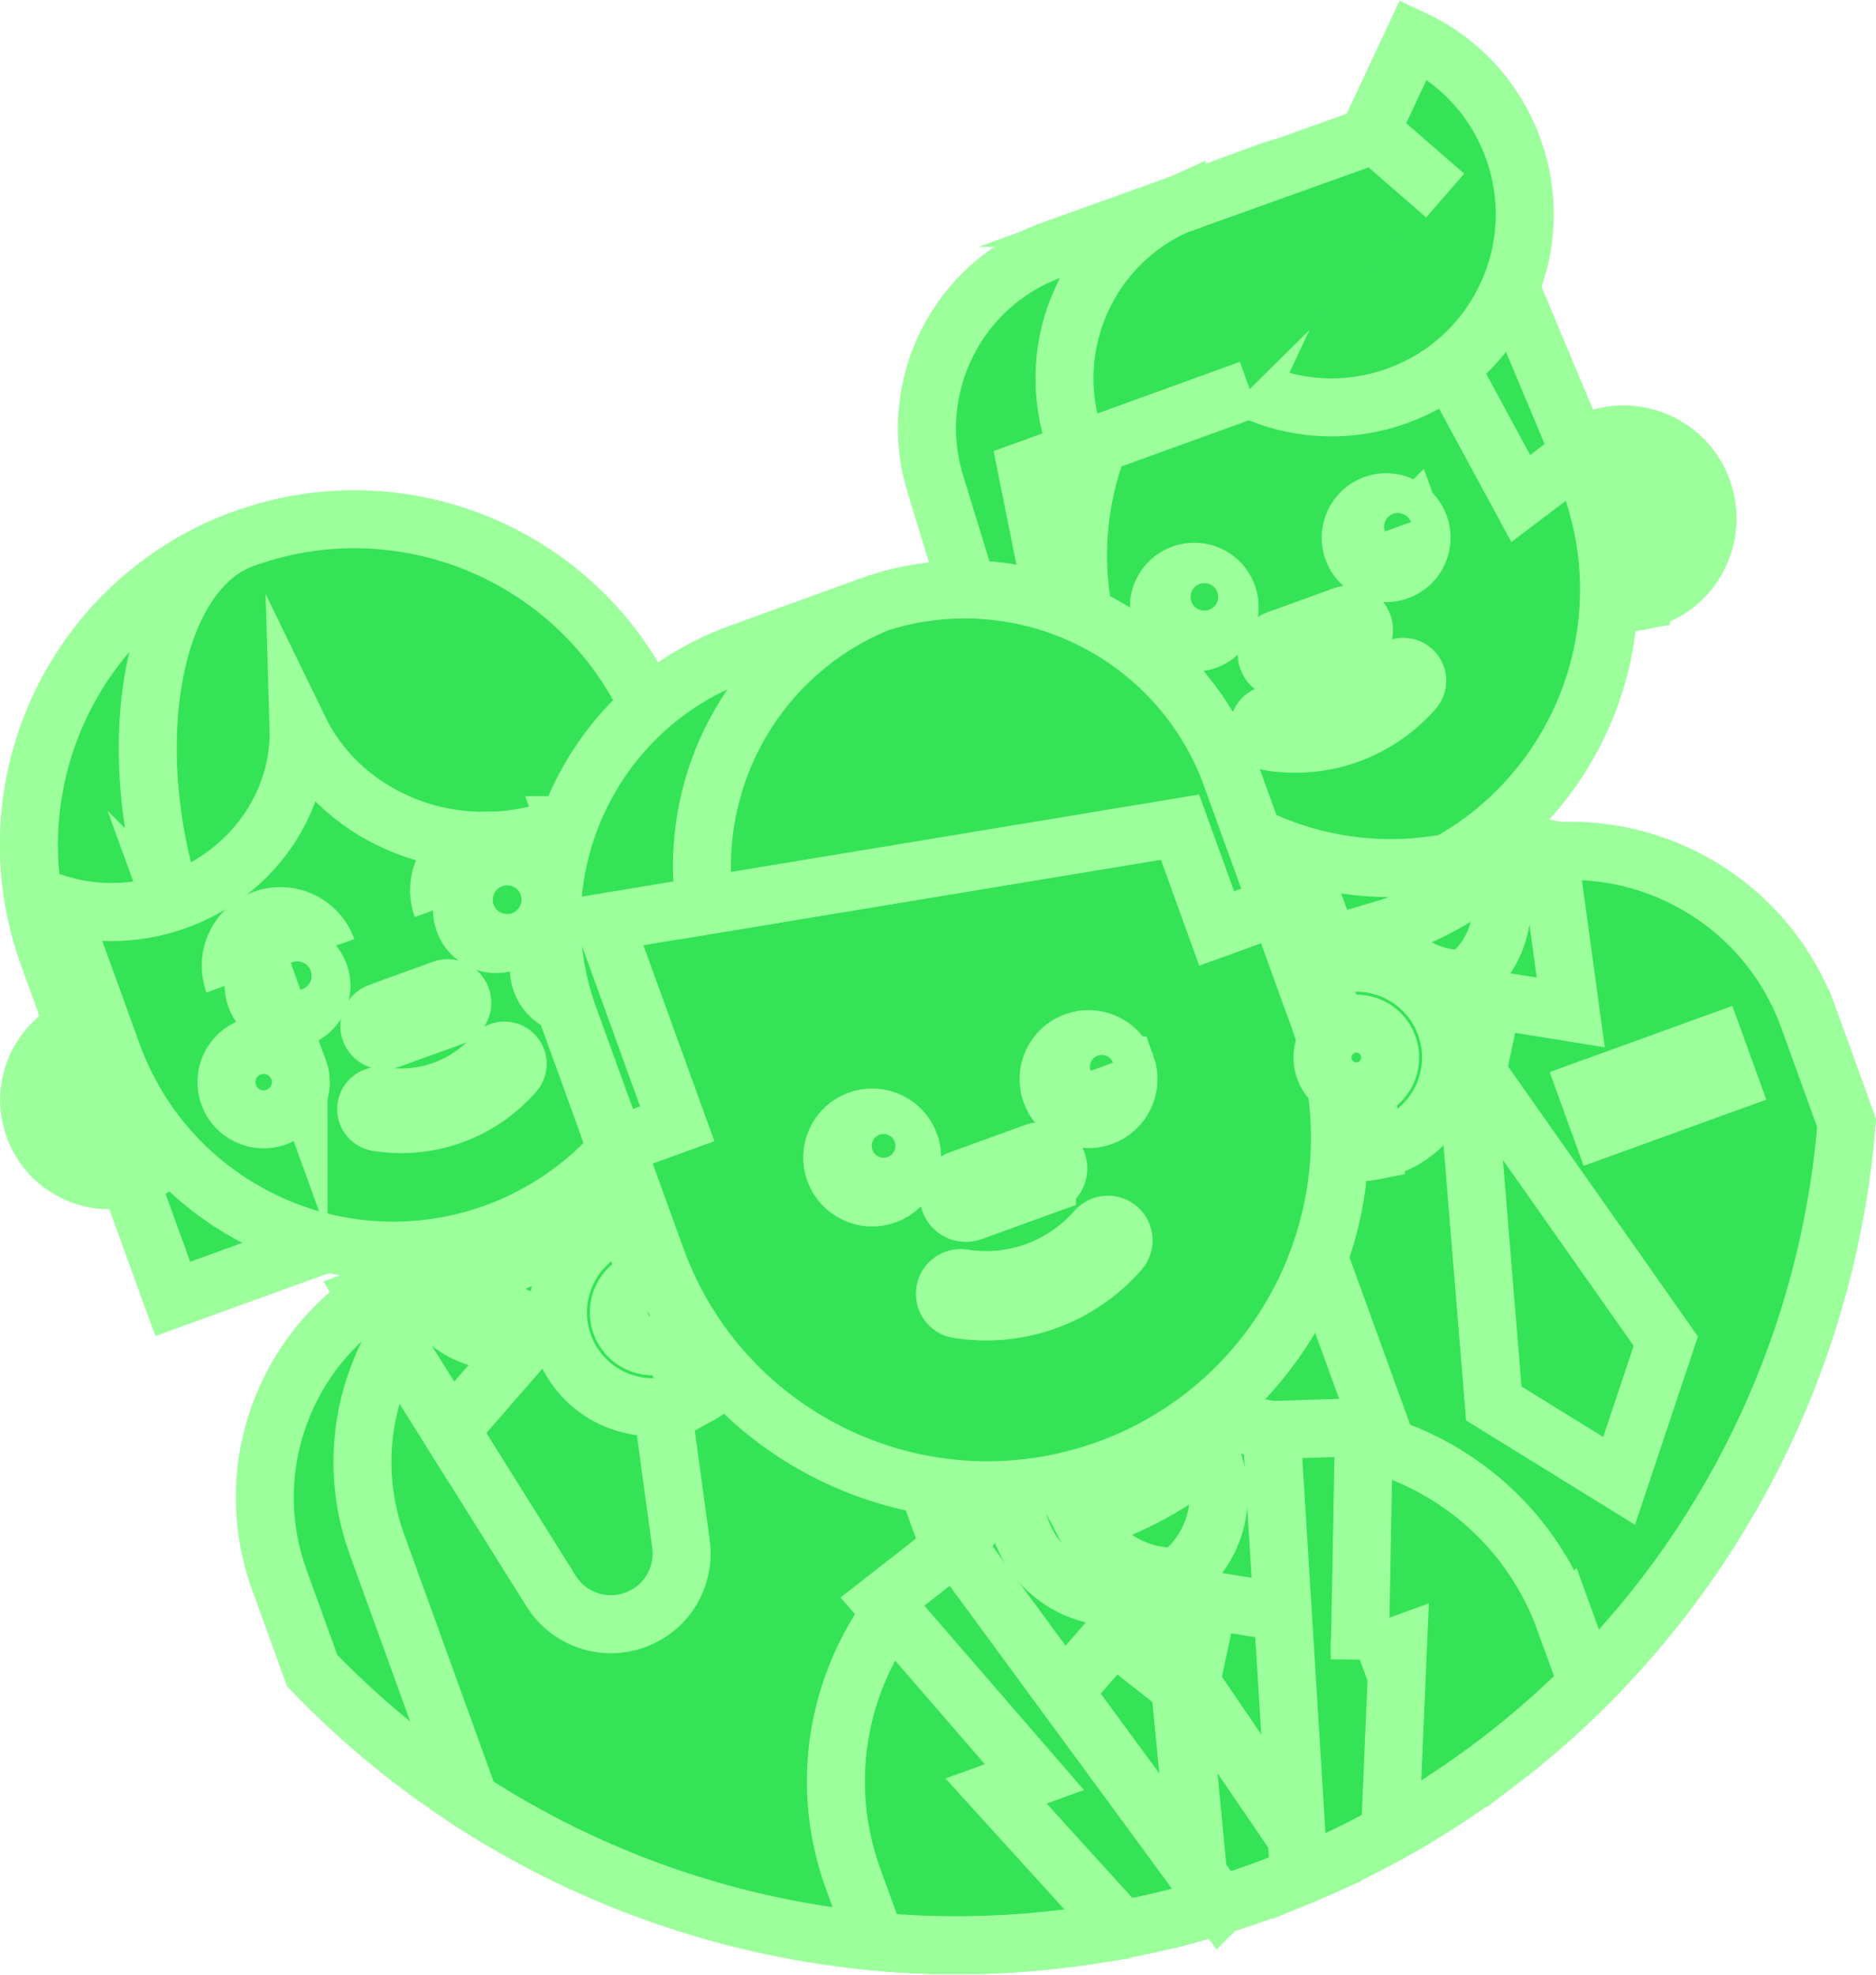 <?xml version="1.0" encoding="UTF-8"?>
<!DOCTYPE svg PUBLIC "-//W3C//DTD SVG 1.1//EN" "http://www.w3.org/Graphics/SVG/1.1/DTD/svg11.dtd">
<!-- Creator: CorelDRAW 2017 -->
<svg xmlns="http://www.w3.org/2000/svg" xml:space="preserve" width="382px" height="402px" version="1.1" style="shape-rendering:geometricPrecision; text-rendering:geometricPrecision; image-rendering:optimizeQuality; fill-rule:evenodd; clip-rule:evenodd"
viewBox="0 0 10745.46 11300.06"
 xmlns:xlink="http://www.w3.org/1999/xlink">
 <defs>
  <style type="text/css">
   <![CDATA[
    .str0 {stroke:#9CFF9C;stroke-width:332.17;stroke-miterlimit:22.926}
    .fil1 {fill:none}
    .fil0 {fill:#35E357}
   ]]>
  </style>
 </defs>
 <g id="PowerClip_x0020_Contents">
  <g id="_2855157933216">
   <path class="fil0 str0" d="M5055.45 7790.31l1189.82 3285.17c-261.12,39.92 -521.91,59.19 -780.84,58.36 -150.01,-0.3 -299.32,-7.31 -447.64,-20.83 -50.49,-4.62 -101.08,-10.06 -151.6,-16.41 -129.52,-15.68 -258.07,-36.44 -385.46,-62.02 -637.84,-127.32 -1245.42,-375.29 -1789.19,-727.85 -326.46,-211.7 -629.7,-461.13 -902.61,-745.1l-188.25 -519.72c-218.37,-602.97 7.31,-1258.68 509.56,-1608.66 18.4,-12.88 36.94,-25.41 56.27,-37.2 50.69,-32.15 104.4,-60.99 160.44,-86.6 34.18,-15.44 69.09,-29.89 104.97,-42.91l848.93 -307.46c94.8,-34.32 190.9,-57.77 287.1,-70.59 5.41,-0.9 10.96,-1.56 16.44,-2.23 16.21,-2.06 32.66,-3.85 48.77,-5.21 0.53,0.07 0.89,-0.07 1.29,-0.07 161.07,-13.92 320.72,0.9 472.82,41.26 424.35,112.51 788.38,424.05 949.18,868.07l0 0zm0 0z"/>
   <path class="fil0 str0" d="M5055.45 7790.31l1189.82 3285.17c-261.12,39.92 -521.91,59.19 -780.84,58.36 -150.01,-0.3 -299.32,-7.31 -447.64,-20.83 -50.49,-4.62 -101.08,-10.06 -151.6,-16.41 -129.52,-15.68 -258.07,-36.44 -385.46,-62.02 -637.84,-127.32 -1245.42,-375.29 -1789.19,-727.85l-531.48 -1467.42c-218.37,-602.92 7.31,-1258.64 509.56,-1608.61 18.47,-12.93 37,-25.45 56.24,-37.24 50.75,-32.16 104.5,-60.99 160.47,-86.6 34.15,-15.45 69.09,-29.89 105.03,-42.92l289.49 -104.86c94.8,-34.32 190.9,-57.77 287.1,-70.59 5.41,-0.9 10.96,-1.56 16.44,-2.23 16.21,-2.06 32.66,-3.85 48.77,-5.21 0.53,0.07 0.89,-0.07 1.29,-0.07 161.07,-13.92 320.72,0.9 472.82,41.26 424.35,112.51 788.38,424.05 949.18,868.07l0 0zm0 0z"/>
   <path class="fil0 str0" d="M3631.36 6865.07l2.26 15.88 266.87 1954.74c25.71,187.85 -81.89,369.75 -260,434.42 -1.13,0.4 -2.12,0.76 -3.15,1.13 -1.2,0.43 -2.29,0.83 -3.46,1.26 -178.31,64.41 -377.35,-6.44 -477.9,-167.15l-1046.68 -1672.19 -8.5 -13.76 1530.56 -554.33zm0 0z"/>
   <g>
    <path class="fil0" d="M3048.69 7646.41l-468.7 538.62 -479.16 -765.63 286.84 -346.79 661.02 573.8zm0 0l0 0 0 0z"/>
    <path id="1" class="fil1 str0" d="M3048.69 7646.41l-468.7 538.62 -479.16 -765.63 286.84 -346.79m661.02 573.8l0 0 0 0z"/>
   </g>
   <g>
    <path class="fil0" d="M3048.69 7646.41l704.91 113.57 -122.24 -894.91 -442.39 -82.64 -140.28 863.98zm0 0l0 0 0 0z"/>
    <path id="1" class="fil1 str0" d="M3048.69 7646.41l704.91 113.57 -122.24 -894.91 -442.39 -82.64m-140.28 863.98l0 0 0 0z"/>
   </g>
   <g>
    <path class="fil0" d="M989.68 7433.19l-711.92 -1965.64c-72.34,-199.74 -109.91,-407.51 -111.61,-617.55 -7.47,-789.14 486.41,-1500.26 1229.08,-1769.22 92.01,-33.32 186.38,-59.46 280.72,-77.7 431.06,-83.97 880.86,-11.32 1266.18,204.79 389.38,218.47 687.67,570.21 839.9,990.51l711.92 1965.64 -3504.27 1269.17zm0 0l0 0 0 0z"/>
    <path id="1" class="fil1 str0" d="M989.68 7433.19l-711.92 -1965.64c-72.34,-199.74 -109.91,-407.51 -111.61,-617.55 -7.47,-789.14 486.41,-1500.26 1229.08,-1769.22 92.01,-33.32 186.38,-59.46 280.72,-77.7 431.06,-83.97 880.86,-11.32 1266.18,204.79 389.38,218.47 687.67,570.21 839.9,990.51l711.92 1965.64m-3504.27 1269.17l0 0 0 0z"/>
   </g>
   <path class="fil0 str0" d="M1026.28 5283.26c251.79,695.27 950.32,1352.18 1314.88,1660.47l-1351.55 489.49 -711.91 -1965.67c-72.32,-199.64 -109.82,-407.45 -111.61,-617.55 -7.51,-784.56 480.79,-1492.05 1216.42,-1764.44 -533.81,208.51 -700.69,1246.59 -356.23,2197.7l0 0zm0 0z"/>
   <path class="fil0 str0" d="M3138.74 6442.28l206.72 570.74c75.67,208.91 1.89,435.42 -166.62,562.77 -38.57,29.23 -82.22,53.28 -130.08,70.59 -256.81,93.04 -540.28,-39.7 -633.29,-296.53l-206.71 -570.75 929.98 -336.82zm0 0z"/>
   <path class="fil0 str0" d="M3332.34 6976.85l13.12 36.17c75.67,208.91 1.89,435.42 -166.62,562.77 -190.27,9.4 -372.9,-92.88 -462.62,-266.4 31.72,-9.34 63.34,-19.7 94.67,-31.06 87.99,-31.86 171.73,-70.09 250.69,-114.27 97.49,-54.14 187.94,-117.06 270.76,-187.21zm0 0z"/>
   <path class="fil0 str0" d="M1059.4 6137.41c77.96,215.28 -14.61,450.76 -208.6,558.45 -21.13,11.83 -43.62,22.12 -67.27,30.69 -238.83,86.5 -502.51,-36.97 -589.04,-275.9 -86.5,-238.83 36.97,-502.51 275.8,-589.01 23.62,-8.57 47.5,-15.05 71.29,-19.53 217.97,-41.49 439.83,80.02 517.82,295.3l0 0zm0 0z"/>
   <path class="fil0 str0" d="M1059.4 6137.41c77.96,215.28 -14.61,450.76 -208.6,558.45 -86.6,-122.44 -158.48,-258.33 -212,-406.11 -53.51,-147.72 -85.33,-298.13 -97.22,-447.64 217.97,-41.49 439.86,80.02 517.82,295.3zm0 0z"/>
   <path class="fil0 str0" d="M781.51 6238.06c30.95,85.4 -13.19,179.67 -98.59,210.6 -85.37,30.89 -179.61,-13.22 -210.54,-98.66 -30.92,-85.33 13.23,-179.57 98.56,-210.5 85.4,-30.92 179.67,13.22 210.57,98.56zm0 0z"/>
   <path class="fil0 str0" d="M3245.37 4721.09l538.39 1486.51c-150.31,302.54 -389.91,561.14 -698.56,732.68 -2.43,1.36 -5.05,2.82 -7.44,4.18 -76.77,42.49 -157.98,79.22 -243.35,110.12 -888.54,321.81 -1869.78,-137.66 -2191.59,-1026.19l-221.89 -612.69c-28.43,-78.46 -50.79,-157.65 -67.26,-237.04 482.51,136.69 1021.53,-89.32 1251.56,-546.49 76.17,-151.34 109.48,-310.75 104.93,-465.38 112.94,232.75 308.89,428.14 572.17,542.54 313.34,135.86 660.33,130.44 963.04,11.76l0 0zm0 0z"/>
   <g>
    <path class="fil0" d="M3066.7 4996.83c-53.48,-147.66 -216.48,-223.92 -364.07,-170.48 -147.55,53.45 -223.92,216.42 -170.44,364.03l534.51 -193.55zm0 0l0 0 0 0z"/>
    <path id="1" class="fil1 str0" d="M3066.7 4996.83c-53.48,-147.66 -216.48,-223.92 -364.07,-170.48 -147.55,53.45 -223.92,216.42 -170.44,364.03m534.51 -193.55l0 0 0 0z"/>
   </g>
   <g>
    <path class="fil0" d="M1873.13 5429.08c-53.48,-147.61 -216.48,-223.88 -364.06,-170.43 -147.56,53.44 -223.82,216.37 -170.38,363.99l534.44 -193.56zm0 0l0 0 0 0z"/>
    <path id="1" class="fil1 str0" d="M1873.13 5429.08c-53.48,-147.61 -216.48,-223.88 -364.06,-170.43 -147.56,53.44 -223.82,216.37 -170.38,363.99m534.44 -193.56l0 0 0 0z"/>
   </g>
   <path class="fil0 str0" d="M1829.61 5573.51c36.54,100.82 -15.61,212.16 -116.42,248.67 -100.82,36.54 -212.1,-15.65 -248.64,-116.46 -36.5,-100.82 15.58,-212.06 116.4,-248.6 100.85,-36.51 212.16,15.58 248.66,116.39zm0 0z"/>
   <path class="fil0 str0" d="M3023.11 5141.25c36.54,100.82 -15.54,212.13 -116.36,248.67 -100.81,36.51 -212.09,-15.65 -248.63,-116.49 -36.5,-100.82 15.58,-212.06 116.43,-248.57 100.81,-36.54 212.06,15.58 248.56,116.39zm0 0z"/>
   <path class="fil0 str0" d="M2592.85 5816.93l-365.06 132.21c-43.51,15.77 -91.51,-6.78 -107.26,-50.23 -15.71,-43.41 6.71,-91.48 50.23,-107.23l365.06 -132.23c43.44,-15.72 91.44,6.81 107.19,50.25 15.74,43.45 -6.71,91.48 -50.16,107.23zm0 0z"/>
   <path class="fil0 str0" d="M2590.72 6381.23c-134.73,48.79 -281.68,63.81 -429,40.72 -41.52,-6.48 -69.89,-45.41 -63.41,-86.93 6.51,-41.52 45.47,-69.92 87,-63.44 242.75,38 484.47,-49.56 646.61,-234.19 27.7,-31.62 75.83,-34.71 107.45,-6.97 31.53,27.73 34.68,75.83 6.91,107.39 -98.35,112.08 -220.83,194.62 -355.56,243.42l0 0zm0 0z"/>
   <path class="fil0 str0" d="M1780.75 5554.78c15.65,43.21 -6.74,90.91 -49.89,106.53 -43.22,15.68 -90.88,-6.68 -106.56,-49.9 -15.65,-43.21 6.67,-90.88 49.89,-106.52 43.15,-15.65 90.92,6.64 106.56,49.89zm0 0z"/>
   <path class="fil0 str0" d="M2983.19 5119.27c15.68,43.21 -6.65,90.88 -49.8,106.52 -43.21,15.65 -90.91,-6.67 -106.56,-49.89 -15.64,-43.22 6.68,-90.92 49.9,-106.56 43.15,-15.61 90.81,6.71 106.46,49.93zm0 0z"/>
   <path class="fil0 str0" d="M3499.98 5471.47c40.06,110.65 -17.17,232.89 -127.92,272.98 -110.64,40.09 -232.88,-17.14 -272.94,-127.82 -40.13,-110.71 17.1,-232.95 127.78,-273.05 110.72,-40.09 232.96,17.14 273.08,127.89zm0 0z"/>
   <path class="fil0 str0" d="M1710.5 6119.57c40.06,110.65 -17.11,232.86 -127.82,272.98 -110.65,40.06 -232.89,-17.17 -272.98,-127.82 -40.1,-110.74 17.14,-232.98 127.78,-273.04 110.75,-40.13 232.92,17.14 273.02,127.88zm0 0z"/>
   <path class="fil0 str0" d="M10358.98 5824.67l218.04 602c-97.7,1210.14 -625.85,2351.89 -1483.19,3209.96 -155.33,155.29 -321.55,301.38 -498.1,436.81 -198.34,152.93 -409.84,291.85 -633.65,415.75 -0.87,0.56 -1.96,1.23 -2.99,1.59l-1215.69 -3356.61c-259.1,-715.44 79.32,-1501.96 759.98,-1812.41 35.77,-16.51 72.34,-31.26 109.81,-44.85l888.04 -321.61c105,-38.03 211.39,-63.51 317.75,-76.5 656.28,-80.98 1305.32,297.96 1540,945.87zm0 0z"/>
   <path class="fil0 str0" d="M10358.98 5824.67l218.04 602c-97.7,1210.14 -625.85,2351.89 -1483.19,3209.96 -155.33,155.29 -321.55,301.38 -498.1,436.81l-1155.9 -3191.53c-272.68,-752.9 116.89,-1584.5 870.03,-1857.28l191.53 -69.39c753.37,-272.85 1584.9,116.49 1857.59,869.43l0 0zm0 0z"/>
   <path class="fil0 str0" d="M6178 4095.47c81.58,225.28 -15.31,471.62 -218.2,584.3 -22.16,12.32 -45.68,23.08 -70.39,32.05 -249.93,90.52 -525.8,-38.66 -616.32,-288.59 -90.51,-249.93 38.67,-525.8 288.6,-616.32 24.71,-8.97 49.66,-15.74 74.57,-20.46 228.04,-43.32 460.16,83.84 541.74,309.02zm0 0z"/>
   <g>
    <path class="fil0" d="M8601.61 5475.32l-153.43 719.76 -578.75 -454.58 732.18 -265.18zm0 0l0 0 0 0z"/>
    <path id="1" class="fil1 str0" d="M8601.61 5475.32l-153.43 719.76 -578.75 -454.58m732.18 -265.18l0 0 0 0z"/>
   </g>
   <path class="fil0 str0" d="M9541.4 7675.34l-267.4 799.91 -717.7 -443.12 -163.39 -1989.82 1148.49 1633.03zm0 0z"/>
   <path class="fil0 str0" d="M6178 4095.47c81.58,225.28 -15.31,471.62 -218.2,584.3 -90.62,-128.12 -165.79,-270.33 -221.79,-424.92 -55.94,-154.56 -89.29,-311.88 -101.75,-468.4 228.04,-43.32 460.16,83.84 541.74,309.02zm0 0z"/>
   <path class="fil0 str0" d="M5887.28 4200.77c32.32,89.32 -13.85,187.98 -103.17,220.3 -89.29,32.35 -187.88,-13.85 -220.23,-103.17 -32.32,-89.29 13.82,-187.85 103.11,-220.2 89.32,-32.32 187.94,13.78 220.29,103.07zm0 0z"/>
   <g>
    <path class="fil0" d="M8259.37 5674.23l-490.32 563.53 -501.38 -801.07 300.05 -362.83 691.65 600.37zm0 0l0 0 0 0z"/>
    <path id="1" class="fil1 str0" d="M8259.37 5674.23l-490.32 563.53 -501.38 -801.07 300.05 -362.83m691.65 600.37l0 0 0 0z"/>
   </g>
   <g>
    <path class="fil0" d="M8259.37 5674.23l737.53 118.85 -127.89 -936.37 -462.88 -86.49 -146.76 904.01zm0 0l0 0 0 0z"/>
    <path id="1" class="fil1 str0" d="M8259.37 5674.23l737.53 118.85 -127.89 -936.37 -462.88 -86.49m-146.76 904.01l0 0 0 0z"/>
   </g>
   <path class="fil0 str0" d="M8847.19 3128.78c81.61,225.25 313.77,352.44 541.74,309.02 24.95,-4.72 49.86,-11.49 74.61,-20.46 249.92,-90.52 379.07,-366.39 288.55,-616.32 -90.51,-249.92 -366.38,-379.11 -616.31,-288.59 -24.71,8.97 -48.23,19.73 -70.39,32.06 -202.86,112.74 -299.75,359.08 -218.2,584.29zm0 0z"/>
   <path class="fil0 str0" d="M8847.19 3128.78c81.61,225.25 313.77,352.44 541.74,309.02 -12.36,-156.45 -45.74,-313.77 -101.75,-468.4 -55.97,-154.53 -131.04,-296.73 -221.79,-424.91 -202.86,112.74 -299.75,359.08 -218.2,584.29zm0 0z"/>
   <path class="fil0 str0" d="M9461.38 2906.32c32.35,89.29 -13.86,187.95 -103.14,220.3 -89.33,32.35 -187.98,-13.85 -220.3,-103.14 -32.36,-89.32 13.85,-187.88 103.17,-220.23 89.29,-32.35 187.91,13.78 220.27,103.07zm0 0z"/>
   <path class="fil0 str0" d="M9108.94 2761.96c303.41,837.68 -56.87,1754.31 -811.43,2173.51 -82.62,46.28 -170.24,86.2 -262.32,119.55 -929.79,336.76 -1956.31,-143.9 -2293.07,-1073.68 -159.31,-439.9 -245.7,-1155.64 -78.06,-1555.57 186.65,-445.38 661.86,-560.12 1151.75,-737.53 92.08,-33.38 184.92,-58.69 278.06,-76.07 848.01,-161.2 1711.66,312.05 2015.1,1149.79l-0.03 0zm0 0z"/>
   <path class="fil0 str0" d="M8353.58 4414.49l216.24 597.08c79.19,218.57 1.99,455.55 -174.36,588.82 -40.32,30.52 -85.96,55.7 -136.09,73.84 -268.66,97.29 -565.29,-41.62 -662.59,-310.25l-216.27 -597.09 973.07 -352.4zm0 0z"/>
   <path class="fil0 str0" d="M8556.14 4973.71l13.68 37.86c79.19,218.57 1.99,455.55 -174.36,588.82 -199.04,9.83 -390.1,-97.2 -484.01,-278.76 33.22,-9.77 66.27,-20.6 99.12,-32.49 92.02,-33.32 179.61,-73.35 262.32,-119.58 101.98,-56.67 196.55,-122.38 283.25,-195.85l0 0zm0 0z"/>
   <path class="fil0 str0" d="M9108.94 2761.96c303.41,837.68 -56.87,1754.31 -811.43,2173.51 -847.95,161.17 -1711.63,-312.14 -2015.01,-1149.82 -186.84,-515.86 -122.04,-1061.59 131.61,-1502.82 158.15,-275.24 389.87,-509.65 679.76,-670.76 790.54,-150.27 1595,251.03 1945.98,985 25.54,53.28 48.63,108.32 69.12,164.89l-0.03 0zm0 0z"/>
   <path class="fil0 str0" d="M7725.87 4200.74c-141.04,51.09 -294.71,66.8 -448.77,42.68 -43.55,-6.74 -73.24,-47.5 -66.4,-90.98 6.74,-43.45 47.53,-73.18 91.01,-66.34 253.92,39.67 506.84,-51.95 676.54,-245.04 28.94,-33.05 79.29,-36.34 112.31,-7.31 33.09,29.03 36.37,79.39 7.34,112.41 -102.91,117.19 -231.12,203.56 -372.03,254.58zm0 0z"/>
   <path class="fil0 str0" d="M7031.59 3403.52c38.17,105.47 -16.34,221.89 -121.87,260.13 -105.44,38.16 -221.9,-16.35 -260.06,-121.78 -38.24,-105.53 16.31,-221.99 121.74,-260.16 105.53,-38.23 221.96,16.31 260.19,121.81zm0 0z"/>
   <path class="fil0 str0" d="M8130.49 3005.54c38.2,105.43 -16.34,221.89 -121.78,260.06 -105.53,38.23 -221.96,-16.31 -260.16,-121.74 -38.2,-105.53 16.31,-221.96 121.85,-260.19 105.43,-38.17 221.89,16.34 260.09,121.87zm0 0z"/>
   <path class="fil0 str0" d="M6980.4 3383.89c16.35,45.21 -6.97,95.13 -52.18,111.51 -45.18,16.38 -95.1,-7.04 -111.45,-52.25 -16.37,-45.14 6.98,-95.07 52.15,-111.45 45.21,-16.37 95.14,7.05 111.48,52.19zm0 0z"/>
   <path class="fil0 str0" d="M8088.7 2982.49c16.38,45.21 -6.98,95.13 -52.15,111.51 -45.21,16.38 -95.1,-7.04 -111.48,-52.25 -16.34,-45.14 6.98,-95.07 52.19,-111.44 45.21,-16.38 95.1,7.04 111.44,52.18zm0 0z"/>
   <path class="fil0 str0" d="M7755.16 3685.3l-381.93 138.32c-45.51,16.48 -95.76,-7.04 -112.24,-52.55 -16.48,-45.47 7.07,-95.7 52.58,-112.17l381.94 -138.32c45.47,-16.48 95.73,6.97 112.2,52.48 16.41,45.51 -7.07,95.77 -52.55,112.24zm0 0z"/>
   <path class="fil0 str0" d="M9089.21 6234.01l733.84 -265.77 81.35 224.61 -733.84 265.77 -81.35 -224.61zm0 0z"/>
   <path class="fil0 str0" d="M6543.19 1243.03c523.15,-148.28 1081.8,115.36 1295.52,624.55l40.12 95.6 293.35 -106.26 538.48 993.43 339.78 -257.04 -424.22 -1010.9c-224.45,-534.93 -829.6,-798.65 -1374.07,-599.14l-708.96 259.76zm0 0z"/>
   <path class="fil0 str0" d="M8096.41 220.83c553.13,259 791.6,917.43 532.6,1470.57 -259.02,553.17 -917.43,791.63 -1470.6,532.6l938 -2003.17zm0 0z"/>
   <g>
    <path class="fil0" d="M7158.45 2224l-1276.21 462.22 222.49 1107.94 -425.59 20.16 -321.57 -1048.14c-170.11,-554.47 125.76,-1144.67 671.79,-1340.12l1845.69 -660.6 402.56 350.35 -1119.16 1108.19zm0 0l0 0 0 0z"/>
    <path id="1" class="fil1 str0" d="M7158.45 2224l-1276.21 462.22 222.49 1107.94 -425.59 20.16 -321.57 -1048.14c-170.11,-554.47 125.76,-1144.67 671.79,-1340.12l1845.69 -660.6 402.56 350.35m-1119.16 1108.19l0 0 0 0z"/>
   </g>
   <path class="fil0 str0" d="M6740.21 1171.68c-496.8,221.09 -757.06,781.34 -595.16,1309.29l30.43 99.12 -293.28 106.23 222.46 1107.87 -425.58 20.16 -321.48 -1048.11c-170.17,-554.59 125.76,-1144.67 671.72,-1340.08l710.89 -254.48zm0 0z"/>
   <path class="fil0 str0" d="M8963.25 9276.06l130.58 360.57c-513.88,514.07 -1145.87,926.3 -1874.66,1190.28 -728.79,263.95 -1478.44,352.07 -2202.38,286.1l-130.51 -360.37c-257.7,-711.55 8.57,-1484.95 601.2,-1898.05 21.66,-15.14 43.65,-29.83 66.24,-44.01 60.02,-37.77 123.4,-71.75 189.37,-101.88 40.36,-18.43 81.55,-35.34 123.96,-50.69l1001.41 -362.7c112.04,-40.59 225.28,-68.23 338.75,-83.57 6.51,-1.07 13.12,-1.86 19.5,-2.59 19.17,-2.3 38.33,-4.35 57.5,-5.98 0.73,-0.1 0.86,-0.14 1.53,-0.14 189.97,-16.4 378.54,1.03 557.68,48.7 500.72,132.64 930.09,500.42 1119.83,1024.33l0 0zm0 0z"/>
   <path class="fil0 str0" d="M7283.15 8184.23l2.59 18.8 335.69 2458.69c-24.61,11.33 -49.36,22.52 -74.27,33.52 -35.11,15.38 -70.42,30.59 -106.17,45.34 -72.91,30.39 -146.82,59.16 -221.82,86.33 -76.97,27.87 -153.93,53.75 -231.23,77.5 -34.91,10.89 -70.02,21.39 -105.3,31.25 -26.3,7.54 -52.48,15.02 -78.79,22.16l-1316.37 -2103.26 -10.07 -16.34 1805.74 -653.99zm0 0z"/>
   <g>
    <path class="fil0" d="M6981.6 8882.03l-173.06 811.54 -652.53 -512.55 825.59 -298.99zm0 0l0 0 0 0z"/>
    <path id="1" class="fil1 str0" d="M6981.6 8882.03l-173.06 811.54 -652.53 -512.55m825.59 -298.99l0 0 0 0z"/>
   </g>
   <path class="fil0 str0" d="M7547.16 10695.24c-35.11,15.38 -70.42,30.59 -106.17,45.34 -72.91,30.39 -146.82,59.16 -221.82,86.33 -76.97,27.87 -153.93,53.75 -231.23,77.5 -34.91,10.89 -70.02,21.39 -105.3,31.25l-136.35 -1414.46 800.87 1174.04zm0 0z"/>
   <g>
    <path class="fil0" d="M6595.71 9106.18l-552.97 635.48 -565.36 -903.28 338.39 -409.13 779.94 676.93zm0 0l0 0 0 0z"/>
    <path id="1" class="fil1 str0" d="M6595.71 9106.18l-552.97 635.48 -565.36 -903.28 338.39 -409.13m779.94 676.93l0 0 0 0z"/>
   </g>
   <g>
    <path class="fil0" d="M6595.71 9106.18l831.6 134 -144.16 -1055.78 -521.92 -97.59 -165.52 1019.37zm0 0l0 0 0 0z"/>
    <path id="1" class="fil1 str0" d="M6595.71 9106.18l831.6 134 -144.16 -1055.78 -521.92 -97.59m-165.52 1019.37l0 0 0 0z"/>
   </g>
   <path class="fil0 str0" d="M7788.08 9496.75l219.6 -79.55 -45.6 1071.99c-167.12,92.74 -340.95,176.78 -521.09,251.39l-156.78 -2537.41 -1.03 -18.97 529.65 -16.84 -24.75 1329.39zm0 0z"/>
   <path class="fil0 str0" d="M6987.94 10904.41c-186.41,57.99 -374.03,104.43 -561.87,140.01l-720.75 -793.37 219.6 -79.52 -870.43 -1005.16 417.78 -326.29 11.32 15.24 1504.35 2049.09zm0 0z"/>
   <path class="fil0 str0" d="M6701.94 7685.64l243.82 673.22c89.28,246.57 2.22,513.74 -196.62,664.01 -45.51,34.52 -96.99,62.88 -153.49,83.35 -302.98,109.71 -637.45,-46.94 -747.2,-349.92l-243.81 -673.25 1097.3 -397.41zm0 0z"/>
   <path class="fil0 str0" d="M6930.31 8316.24l15.48 42.72c89.25,246.47 2.19,513.64 -196.61,664.01 -224.52,11 -440,-109.58 -545.87,-314.37 37.51,-10.99 74.74,-23.25 111.71,-36.64 103.84,-37.6 202.63,-82.67 295.84,-134.76 115.03,-63.91 221.63,-138.15 319.45,-220.96l0 0zm0 0z"/>
   <path class="fil0 str0" d="M4248.64 7325.93c91.98,253.98 -17.31,531.78 -246.11,658.9 -25.01,13.85 -51.49,26.01 -79.29,36.11 -281.85,102.07 -593,-43.55 -695.07,-325.4 -102.08,-281.85 43.54,-593 325.46,-695.07 27.8,-10.1 55.94,-17.71 84.07,-22.99 257.11,-48.9 518.96,94.5 610.94,348.45zm0 0z"/>
   <path class="fil0 str0" d="M4248.64 7325.93c91.98,253.98 -17.31,531.78 -246.11,658.9 -102.21,-144.53 -186.95,-304.9 -250.06,-479.19 -63.15,-174.33 -100.75,-351.71 -114.77,-528.16 257.11,-48.9 518.96,94.5 610.94,348.45zm0 0z"/>
   <path class="fil0 str0" d="M3920.78 7444.68c36.47,100.68 -15.61,211.93 -116.29,248.4 -100.75,36.47 -211.93,-15.64 -248.4,-116.33 -36.47,-100.74 15.58,-211.89 116.33,-248.36 100.64,-36.48 211.89,15.54 248.36,116.29zm0 0z"/>
   <path class="fil0 str0" d="M7258.53 6235.83c91.98,253.95 353.83,397.35 610.97,348.45 28.03,-5.31 56.2,-12.95 84.04,-23.05 281.82,-102.08 427.54,-413.16 325.46,-695.01 -102.07,-281.81 -413.15,-427.54 -695.07,-325.46 -27.8,10.1 -54.34,22.29 -79.29,36.21 -228.77,127.09 -338.09,404.88 -246.11,658.86zm0 0z"/>
   <path class="fil0 str0" d="M7258.53 6235.83c91.98,253.95 353.83,397.35 610.97,348.45 -14.02,-176.45 -51.65,-353.89 -114.77,-528.15 -63.14,-174.36 -147.85,-334.67 -250.09,-479.16 -228.77,127.09 -338.09,404.88 -246.11,658.86zm0 0z"/>
   <path class="fil0 str0" d="M7291.91 5099.37l261.82 722.84c342.14,944.7 -64.17,1978.23 -915.1,2450.95 -2.82,1.59 -5.85,3.25 -8.67,4.88 -90.55,50.22 -186.42,93.47 -287.1,129.95 -1048.37,379.7 -2205.97,-162.4 -2585.61,-1210.68l-261.85 -722.94c-79.92,-220.7 -119.12,-446.48 -120.94,-668.77 -7.94,-832.79 504.14,-1617.39 1331.55,-1917.07l0.16 -0.04c100.52,-36.4 202.1,-64.4 303.88,-84.07 959.35,-187.01 1938.6,347.12 2281.86,1294.95l0 0zm0 0z"/>
   <path class="fil0 str0" d="M7951.08 5985.01c36.47,100.68 -15.54,211.89 -116.29,248.37 -100.69,36.47 -211.93,-15.62 -248.4,-116.3 -36.48,-100.75 15.64,-211.92 116.32,-248.36 100.75,-36.51 211.9,15.54 248.37,116.29zm0 0z"/>
   <path class="fil0 str0" d="M5211.08 6545.59c43.08,118.95 -18.44,250.29 -137.29,293.34 -118.95,43.08 -250.29,-18.44 -293.38,-137.35 -43.05,-118.89 18.44,-250.23 137.39,-293.31 118.89,-43.05 250.23,18.43 293.28,137.32zm0 0z"/>
   <path class="fil0 str0" d="M6450.35 6096.75c43.09,118.95 -18.4,250.3 -137.35,293.38 -118.95,43.05 -250.29,-18.44 -293.38,-137.39 -43.05,-118.85 18.44,-250.19 137.39,-293.27 118.95,-43.09 250.29,18.4 293.34,137.28zm0 0z"/>
   <path class="fil0 str0" d="M5153.45 6523.56c18.43,50.93 -7.91,107.2 -58.9,125.66 -50.92,18.44 -107.19,-7.9 -125.66,-58.82 -18.47,-50.99 7.87,-107.3 58.83,-125.73 50.99,-18.47 107.26,7.87 125.73,58.89zm0 0z"/>
   <path class="fil0 str0" d="M6403.22 6070.91c18.47,50.92 -7.91,107.19 -58.83,125.63 -50.99,18.47 -107.26,-7.87 -125.7,-58.8 -18.5,-50.99 7.88,-107.26 58.87,-125.72 50.92,-18.47 107.19,7.9 125.66,58.89zm0 0z"/>
   <path class="fil0 str0" d="M5996.57 6778.97l-430.73 155.99c-51.29,18.57 -107.99,-7.94 -126.56,-59.26 -18.6,-51.35 7.97,-107.96 59.26,-126.52l430.73 -155.99c51.29,-18.6 107.92,7.87 126.53,59.22 18.5,51.32 -8.01,107.99 -59.23,126.56zm0 0z"/>
   <path class="fil0 str0" d="M5994.05 7444.65c-158.95,57.56 -332.38,75.3 -506.11,48.1 -48.99,-7.68 -82.57,-53.62 -74.83,-102.58 7.67,-48.99 53.64,-82.48 102.6,-74.9 286.44,44.84 571.58,-58.43 762.84,-276.31 32.75,-37.23 89.52,-40.95 126.79,-8.13 37.31,32.62 40.93,89.42 8.21,126.69 -116.06,132.17 -260.56,229.56 -419.5,287.13l0 0zm0 0z"/>
   <path class="fil0 str0" d="M7054.34 4443.36l268.17 740.48 -353.3 127.95 -210.04 -579.91 -2721.96 449.8 -575.96 95.14 417.98 1154.1 -353.3 127.95 -268.2 -740.54c-305.73,-844.13 130.64,-1776.11 974.63,-2081.81l740.25 -268.06c20.13,-7.31 40.36,-14.22 60.82,-20.46 827.28,-264.08 1722.46,171.33 2020.91,995.39l0 -0.03zm0 0z"/>
   <path class="fil0 str0" d="M7054.34 4443.36l268.17 740.48 -353.3 127.95 -210.04 -579.91 -2721.96 449.8c-103.94,-725.83 296.43,-1449.27 996.22,-1733.68 827.28,-264.08 1722.46,171.33 2020.91,995.39l0 -0.03zm0 0z"/>
  </g>
 </g>
</svg>
